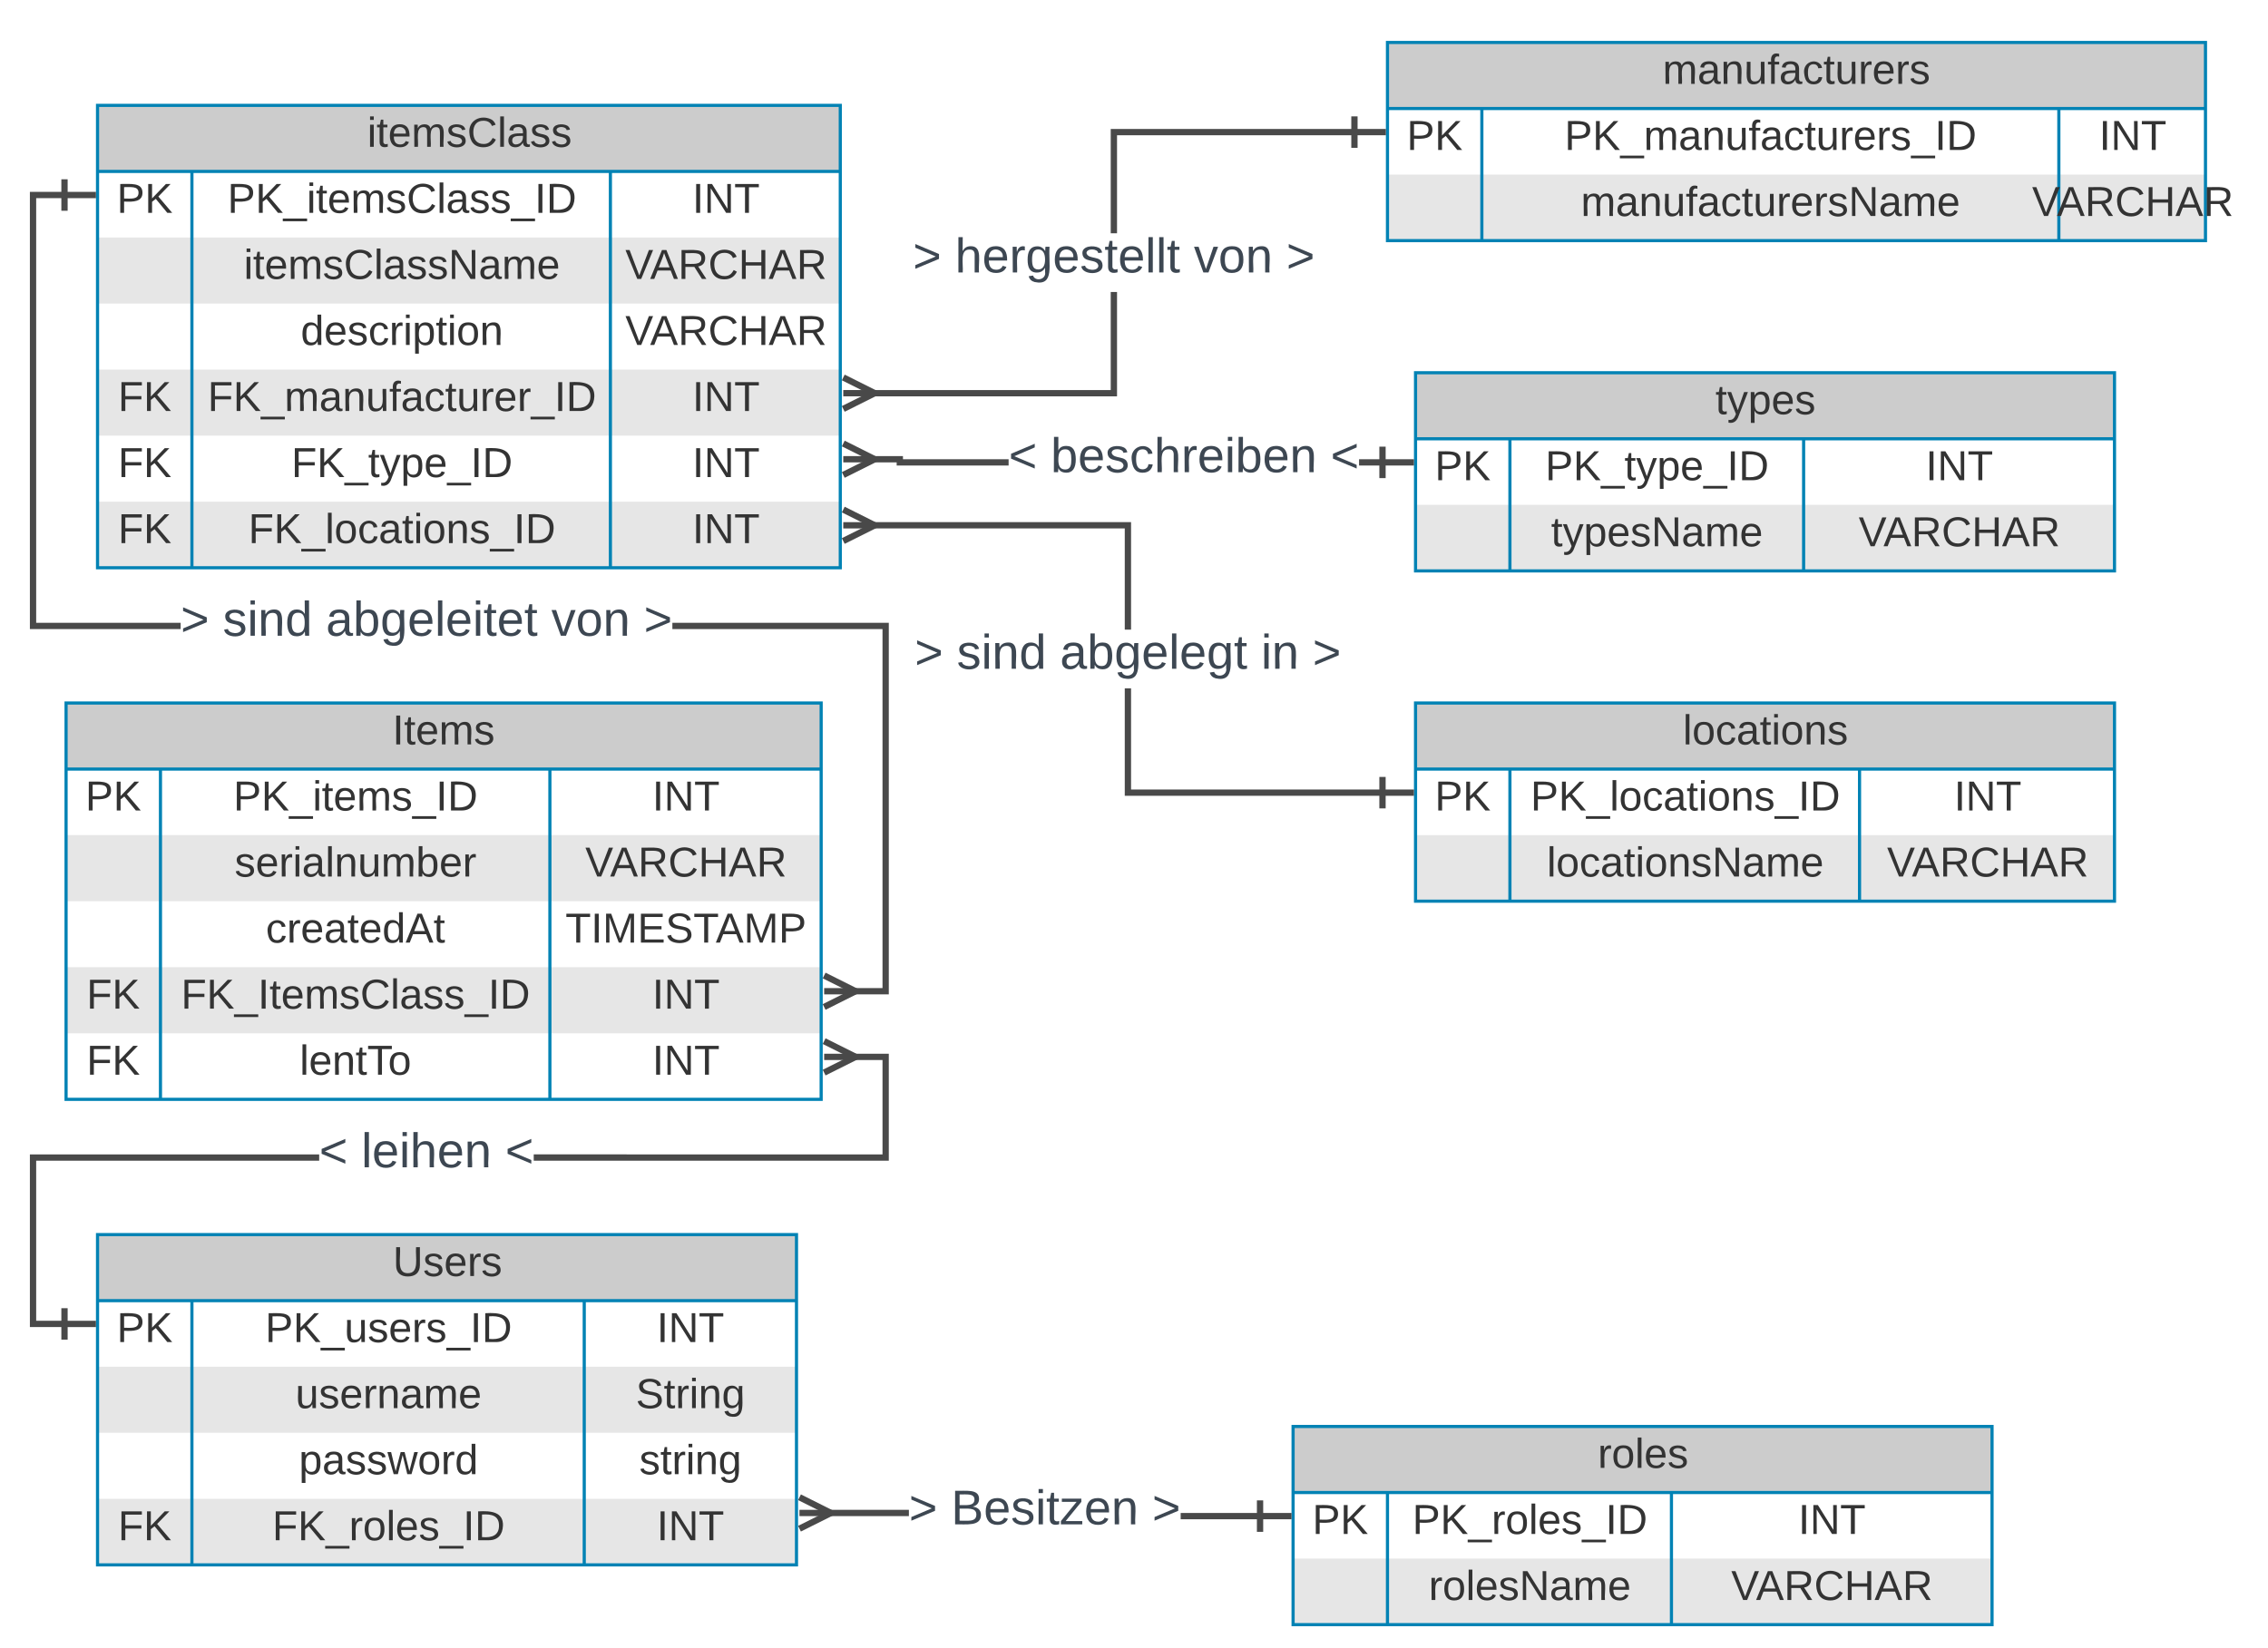 <svg xmlns="http://www.w3.org/2000/svg" xmlns:xlink="http://www.w3.org/1999/xlink" xmlns:lucid="lucid" width="1441.74" height="1048"><g transform="translate(-558 1361)" lucid:page-tab-id="LemzNbNas8Ty"><path d="M0-1696h2656V64H0z" fill="#fff"/><g filter="url(#a)"><path d="M600-920h480v252H600z" fill="#fff"/><path d="M600-836h480v42H600zM600-752h480v42H600z" fill="#e6e6e6"/><path d="M600-920h480v42H600z" fill="#ccc"/><path d="M600-920h480v252H600zM600-878h480M660-878v210M907.56-878v210" stroke="#0082b4" stroke-width="2" fill="none"/><use xlink:href="#b" transform="matrix(1,0,0,1,610,-920) translate(197.444 26.333)"/><use xlink:href="#c" transform="matrix(1,0,0,1,605,-875.5) translate(7.222 23.833)"/><use xlink:href="#d" transform="matrix(1,0,0,1,665,-875.5) translate(41.333 23.833)"/><use xlink:href="#e" transform="matrix(1,0,0,1,912.562,-875.5) translate(60.093 23.833)"/><use xlink:href="#f" transform="matrix(1,0,0,1,665,-833.5) translate(42.148 23.833)"/><use xlink:href="#g" transform="matrix(1,0,0,1,912.562,-833.5) translate(17.463 23.833)"/><use xlink:href="#h" transform="matrix(1,0,0,1,665,-791.5) translate(62 23.833)"/><use xlink:href="#i" transform="matrix(1,0,0,1,912.562,-791.5) translate(4.87 23.833)"/><use xlink:href="#j" transform="matrix(1,0,0,1,605,-749.5) translate(8 23.833)"/><use xlink:href="#k" transform="matrix(1,0,0,1,665,-749.5) translate(8.074 23.833)"/><use xlink:href="#e" transform="matrix(1,0,0,1,912.562,-749.5) translate(60.093 23.833)"/><use xlink:href="#j" transform="matrix(1,0,0,1,605,-707.5) translate(8 23.833)"/><use xlink:href="#l" transform="matrix(1,0,0,1,665,-707.5) translate(83.519 23.833)"/><use xlink:href="#e" transform="matrix(1,0,0,1,912.562,-707.5) translate(60.093 23.833)"/></g><g filter="url(#m)"><path d="M620-582h444.32v210H620z" fill="#fff"/><path d="M620-498h444.32v42H620zM620-414h444.32v42H620z" fill="#e6e6e6"/><path d="M620-582h444.32v42H620z" fill="#ccc"/><path d="M620-582h444.32v210H620zM620-540h444.32M680-540v168M929.4-540v168" stroke="#0082b4" stroke-width="2" fill="none"/><use xlink:href="#n" transform="matrix(1,0,0,1,630,-582) translate(177.759 26.333)"/><use xlink:href="#c" transform="matrix(1,0,0,1,625,-537.5) translate(7.222 23.833)"/><use xlink:href="#o" transform="matrix(1,0,0,1,685,-537.5) translate(41.556 23.833)"/><use xlink:href="#p" transform="matrix(1,0,0,1,934.405,-537.5) translate(41.093 23.833)"/><use xlink:href="#q" transform="matrix(1,0,0,1,685,-495.5) translate(60.815 23.833)"/><use xlink:href="#r" transform="matrix(1,0,0,1,934.405,-495.5) translate(27.759 23.833)"/><use xlink:href="#s" transform="matrix(1,0,0,1,685,-453.5) translate(63.037 23.833)"/><use xlink:href="#t" transform="matrix(1,0,0,1,934.405,-453.5) translate(29.981 23.833)"/><use xlink:href="#j" transform="matrix(1,0,0,1,625,-411.5) translate(8 23.833)"/><use xlink:href="#u" transform="matrix(1,0,0,1,685,-411.5) translate(46.074 23.833)"/><use xlink:href="#e" transform="matrix(1,0,0,1,934.405,-411.5) translate(41.093 23.833)"/></g><g filter="url(#v)"><path d="M620-1300h472.16v294H620z" fill="#fff"/><path d="M620-1216h472.16v42H620zM620-1132h472.16v42H620zM620-1048h472.16v42H620z" fill="#e6e6e6"/><path d="M620-1300h472.16v42H620z" fill="#ccc"/><path d="M620-1300h472.16v294H620zM620-1258h472.16M680-1258v252M946.02-1258v252" stroke="#0082b4" stroke-width="2" fill="none"/><use xlink:href="#w" transform="matrix(1,0,0,1,630,-1300) translate(161.463 26.333)"/><use xlink:href="#c" transform="matrix(1,0,0,1,625,-1255.5) translate(7.222 23.833)"/><use xlink:href="#x" transform="matrix(1,0,0,1,685,-1255.5) translate(17.574 23.833)"/><use xlink:href="#p" transform="matrix(1,0,0,1,951.016,-1255.5) translate(47.093 23.833)"/><use xlink:href="#y" transform="matrix(1,0,0,1,685,-1213.5) translate(27.981 23.833)"/><use xlink:href="#g" transform="matrix(1,0,0,1,951.016,-1213.5) translate(4.463 23.833)"/><use xlink:href="#z" transform="matrix(1,0,0,1,685,-1171.5) translate(64.167 23.833)"/><use xlink:href="#g" transform="matrix(1,0,0,1,951.016,-1171.5) translate(4.463 23.833)"/><use xlink:href="#A" transform="matrix(1,0,0,1,625,-1129.5) translate(8 23.833)"/><use xlink:href="#B" transform="matrix(1,0,0,1,685,-1129.5) translate(4.981 23.833)"/><use xlink:href="#p" transform="matrix(1,0,0,1,951.016,-1129.5) translate(47.093 23.833)"/><use xlink:href="#A" transform="matrix(1,0,0,1,625,-1087.5) translate(8 23.833)"/><use xlink:href="#C" transform="matrix(1,0,0,1,685,-1087.5) translate(58.204 23.833)"/><use xlink:href="#p" transform="matrix(1,0,0,1,951.016,-1087.5) translate(47.093 23.833)"/><use xlink:href="#A" transform="matrix(1,0,0,1,625,-1045.5) translate(8 23.833)"/><use xlink:href="#D" transform="matrix(1,0,0,1,685,-1045.5) translate(30.87 23.833)"/><use xlink:href="#p" transform="matrix(1,0,0,1,951.016,-1045.5) translate(47.093 23.833)"/></g><path d="M1123-965v236.26h-24.35v-4H1119V-961H985.42v-4zm-542-270v270h91.84v4H577v-278h22v4z" fill="#494949"/><path fill="#fff"/><path d="M601-1227h-4v-20h4z" fill="#494949"/><path fill="#fff"/><path d="M619-1235h-20v-4h20z" fill="#494949"/><path d="M1081.9-740.74l20 10-20 10z" fill="#fff"/><path d="M1106.37-730.74l-23.58 11.8-1.8-3.6 16.42-8.2-16.42-8.2 1.8-3.6z" fill="#494949"/><path fill="#fff"/><path d="M1101.9-728.74h-20v-4h20z" fill="#494949"/><use xlink:href="#E" transform="matrix(1,0,0,1,672.841,-981.667) translate(0.005 24.889)"/><use xlink:href="#F" transform="matrix(1,0,0,1,672.841,-981.667) translate(26.795 24.889)"/><use xlink:href="#G" transform="matrix(1,0,0,1,672.841,-981.667) translate(92.388 24.889)"/><use xlink:href="#H" transform="matrix(1,0,0,1,672.841,-981.667) translate(235.672 24.889)"/><use xlink:href="#I" transform="matrix(1,0,0,1,672.841,-981.667) translate(294.437 24.889)"/><g filter="url(#J)"><path d="M1440-1340h520v126h-520z" fill="#fff"/><path d="M1440-1256h520v42h-520z" fill="#e6e6e6"/><path d="M1440-1340h520v42h-520z" fill="#ccc"/><path d="M1440-1340h520v126h-520zM1440-1298h520M1500-1298v84M1866.78-1298v84" stroke="#0082b4" stroke-width="2" fill="none"/><use xlink:href="#K" transform="matrix(1,0,0,1,1450,-1340) translate(164.926 26.333)"/><use xlink:href="#c" transform="matrix(1,0,0,1,1445,-1295.5) translate(7.222 23.833)"/><use xlink:href="#L" transform="matrix(1,0,0,1,1505,-1295.5) translate(47.537 23.833)"/><use xlink:href="#p" transform="matrix(1,0,0,1,1871.775,-1295.5) translate(20.593 23.833)"/><use xlink:href="#M" transform="matrix(1,0,0,1,1505,-1253.5) translate(57.944 23.833)"/><use xlink:href="#g" transform="matrix(1,0,0,1,1871.775,-1253.5) translate(-22.037 23.833)"/></g><g filter="url(#N)"><path d="M1457.84-1130h444.32v126h-444.32z" fill="#fff"/><path d="M1457.84-1046h444.32v42h-444.32z" fill="#e6e6e6"/><path d="M1457.84-1130h444.32v42h-444.32z" fill="#ccc"/><path d="M1457.84-1130h444.32v126h-444.32zM1457.84-1088h444.32M1517.84-1088v84M1704.54-1088v84" stroke="#0082b4" stroke-width="2" fill="none"/><use xlink:href="#O" transform="matrix(1,0,0,1,1467.841,-1130) translate(180.648 26.333)"/><use xlink:href="#c" transform="matrix(1,0,0,1,1462.841,-1085.5) translate(7.222 23.833)"/><use xlink:href="#P" transform="matrix(1,0,0,1,1522.841,-1085.5) translate(17.426 23.833)"/><use xlink:href="#p" transform="matrix(1,0,0,1,1709.54,-1085.5) translate(72.593 23.833)"/><use xlink:href="#Q" transform="matrix(1,0,0,1,1522.841,-1043.5) translate(21.167 23.833)"/><use xlink:href="#g" transform="matrix(1,0,0,1,1709.54,-1043.5) translate(29.963 23.833)"/></g><g filter="url(#N)"><path d="M1380-460h444.32v126H1380z" fill="#fff"/><path d="M1380-376h444.32v42H1380z" fill="#e6e6e6"/><path d="M1380-460h444.32v42H1380z" fill="#ccc"/><path d="M1380-460h444.32v126H1380zM1380-418h444.32M1440-418v84M1620.52-418v84" stroke="#0082b4" stroke-width="2" fill="none"/><use xlink:href="#R" transform="matrix(1,0,0,1,1390,-460) translate(183.685 26.333)"/><use xlink:href="#c" transform="matrix(1,0,0,1,1385,-415.5) translate(7.222 23.833)"/><use xlink:href="#S" transform="matrix(1,0,0,1,1445,-415.5) translate(10.796 23.833)"/><use xlink:href="#p" transform="matrix(1,0,0,1,1625.521,-415.5) translate(75.593 23.833)"/><use xlink:href="#T" transform="matrix(1,0,0,1,1445,-373.5) translate(21.204 23.833)"/><use xlink:href="#g" transform="matrix(1,0,0,1,1625.521,-373.5) translate(32.963 23.833)"/></g><path d="M1359-399v4h-50.46v-4zm-276.03 2v-4h52.8v4z" fill="#494949"/><path fill="#fff"/><path d="M1361-387h-4v-20h4z" fill="#494949"/><path fill="#fff"/><path d="M1379-395h-20v-4h20z" fill="#494949"/><path d="M1066.2-409l20 10-20 10z" fill="#fff"/><path d="M1090.68-399l-23.57 11.8-1.78-3.6 16.42-8.2-16.42-8.2 1.8-3.6z" fill="#494949"/><path fill="#fff"/><path d="M1086.2-397h-20v-4h20z" fill="#494949"/><use xlink:href="#E" transform="matrix(1,0,0,1,1135.783,-416.667) translate(0.005 24.889)"/><use xlink:href="#U" transform="matrix(1,0,0,1,1135.783,-416.667) translate(26.795 24.889)"/><use xlink:href="#I" transform="matrix(1,0,0,1,1135.783,-416.667) translate(154.61 24.889)"/><path d="M1132-1069h67.16v4H1128v-2h-17.2v-4h21.2zm304.84 0v4h-14.9v-4z" fill="#494949"/><path fill="#fff"/><path d="M1438.84-1057h-4v-20h4z" fill="#494949"/><path fill="#fff"/><path d="M1456.84-1065h-20v-4h20z" fill="#494949"/><path d="M1094.05-1079l20 10-20 10z" fill="#fff"/><path d="M1118.53-1069l-23.58 11.8-1.8-3.6 16.43-8.2-16.42-8.2 1.8-3.6z" fill="#494949"/><path fill="#fff"/><path d="M1114.05-1067h-20v-4h20z" fill="#494949"/><use xlink:href="#V" transform="matrix(1,0,0,1,1199.163,-1085.667) translate(0.005 24.889)"/><use xlink:href="#W" transform="matrix(1,0,0,1,1199.163,-1085.667) translate(26.795 24.889)"/><use xlink:href="#X" transform="matrix(1,0,0,1,1199.163,-1085.667) translate(204.647 24.889)"/><path d="M1268.08-1109H1110.8v-4h153.28v-62.33h4zM1419-1275h-150.92v62.33h-4V-1279H1419z" fill="#494949"/><path fill="#fff"/><path d="M1421-1267h-4v-20h4z" fill="#494949"/><path fill="#fff"/><path d="M1439-1275h-20v-4h20z" fill="#494949"/><path d="M1094.05-1121l20 10-20 10z" fill="#fff"/><path d="M1118.53-1111l-23.58 11.8-1.8-3.6 16.43-8.2-16.42-8.2 1.8-3.6z" fill="#494949"/><path fill="#fff"/><path d="M1114.05-1109h-20v-4h20z" fill="#494949"/><use xlink:href="#E" transform="matrix(1,0,0,1,1138.308,-1212.667) translate(0.005 24.889)"/><use xlink:href="#Y" transform="matrix(1,0,0,1,1138.308,-1212.667) translate(26.795 24.889)"/><use xlink:href="#H" transform="matrix(1,0,0,1,1138.308,-1212.667) translate(178.635 24.889)"/><use xlink:href="#I" transform="matrix(1,0,0,1,1138.308,-1212.667) translate(237.4 24.889)"/><path d="M760.9-623H581v101.8h18v4h-22V-627h183.9zm362.1 0H897.28v-4H1119v-60h-20.35v-4H1123z" fill="#494949"/><path fill="#fff"/><path d="M601-509.2h-4v-20h4z" fill="#494949"/><path fill="#fff"/><path d="M619-517.2h-20v-4h20z" fill="#494949"/><path d="M1081.9-699l20 10-20 10z" fill="#fff"/><path d="M1106.37-689l-23.58 11.8-1.8-3.6 16.42-8.2-16.42-8.2 1.8-3.6z" fill="#494949"/><path fill="#fff"/><path d="M1101.9-687h-20v-4h20z" fill="#494949"/><use xlink:href="#V" transform="matrix(1,0,0,1,760.909,-643.667) translate(0.005 24.889)"/><use xlink:href="#Z" transform="matrix(1,0,0,1,760.909,-643.667) translate(26.795 24.889)"/><use xlink:href="#X" transform="matrix(1,0,0,1,760.909,-643.667) translate(118.227 24.889)"/><g filter="url(#N)"><path d="M1457.84-920h444.32v126h-444.32z" fill="#fff"/><path d="M1457.84-836h444.32v42h-444.32z" fill="#e6e6e6"/><path d="M1457.84-920h444.32v42h-444.32z" fill="#ccc"/><path d="M1457.84-920h444.32v126h-444.32zM1457.84-878h444.32M1517.84-878v84M1740.08-878v84" stroke="#0082b4" stroke-width="2" fill="none"/><use xlink:href="#aa" transform="matrix(1,0,0,1,1467.841,-920) translate(159.981 26.333)"/><use xlink:href="#c" transform="matrix(1,0,0,1,1462.841,-875.5) translate(7.222 23.833)"/><use xlink:href="#ab" transform="matrix(1,0,0,1,1522.841,-875.5) translate(8.093 23.833)"/><use xlink:href="#p" transform="matrix(1,0,0,1,1745.081,-875.5) translate(55.093 23.833)"/><use xlink:href="#ac" transform="matrix(1,0,0,1,1522.841,-833.5) translate(18.5 23.833)"/><use xlink:href="#g" transform="matrix(1,0,0,1,1745.081,-833.5) translate(12.463 23.833)"/></g><path d="M1277-859h159.84v4H1273v-68.33h4zm0-101.67h-4V-1025h-162.2v-4H1277z" fill="#494949"/><path fill="#fff"/><path d="M1438.84-847h-4v-20h4z" fill="#494949"/><path fill="#fff"/><path d="M1456.84-855h-20v-4h20z" fill="#494949"/><path d="M1094.05-1037l20 10-20 10z" fill="#fff"/><path d="M1118.53-1027l-23.58 11.8-1.8-3.6 16.43-8.2-16.42-8.2 1.8-3.6z" fill="#494949"/><path fill="#fff"/><path d="M1114.05-1025h-20v-4h20z" fill="#494949"/><g><use xlink:href="#E" transform="matrix(1,0,0,1,1139.451,-960.667) translate(0.005 24.889)"/><use xlink:href="#F" transform="matrix(1,0,0,1,1139.451,-960.667) translate(26.795 24.889)"/><use xlink:href="#ad" transform="matrix(1,0,0,1,1139.451,-960.667) translate(92.388 24.889)"/><use xlink:href="#ae" transform="matrix(1,0,0,1,1139.451,-960.667) translate(220.203 24.889)"/><use xlink:href="#I" transform="matrix(1,0,0,1,1139.451,-960.667) translate(252.956 24.889)"/></g><defs><path fill="#333" d="M33 0v-248h34V0H33" id="af"/><path fill="#333" d="M59-47c-2 24 18 29 38 22v24C64 9 27 4 27-40v-127H5v-23h24l9-43h21v43h35v23H59v120" id="ag"/><path fill="#333" d="M100-194c63 0 86 42 84 106H49c0 40 14 67 53 68 26 1 43-12 49-29l28 8c-11 28-37 45-77 45C44 4 14-33 15-96c1-61 26-98 85-98zm52 81c6-60-76-77-97-28-3 7-6 17-6 28h103" id="ah"/><path fill="#333" d="M210-169c-67 3-38 105-44 169h-31v-121c0-29-5-50-35-48C34-165 62-65 56 0H25l-1-190h30c1 10-1 24 2 32 10-44 99-50 107 0 11-21 27-35 58-36 85-2 47 119 55 194h-31v-121c0-29-5-49-35-48" id="ai"/><path fill="#333" d="M135-143c-3-34-86-38-87 0 15 53 115 12 119 90S17 21 10-45l28-5c4 36 97 45 98 0-10-56-113-15-118-90-4-57 82-63 122-42 12 7 21 19 24 35" id="aj"/><g id="b"><use transform="matrix(0.074,0,0,0.074,0,0)" xlink:href="#af"/><use transform="matrix(0.074,0,0,0.074,7.407,0)" xlink:href="#ag"/><use transform="matrix(0.074,0,0,0.074,14.815,0)" xlink:href="#ah"/><use transform="matrix(0.074,0,0,0.074,29.63,0)" xlink:href="#ai"/><use transform="matrix(0.074,0,0,0.074,51.778,0)" xlink:href="#aj"/></g><path fill="#333" d="M30-248c87 1 191-15 191 75 0 78-77 80-158 76V0H30v-248zm33 125c57 0 124 11 124-50 0-59-68-47-124-48v98" id="ak"/><path fill="#333" d="M194 0L95-120 63-95V0H30v-248h33v124l119-124h40L117-140 236 0h-42" id="al"/><g id="c"><use transform="matrix(0.074,0,0,0.074,0,0)" xlink:href="#ak"/><use transform="matrix(0.074,0,0,0.074,17.778,0)" xlink:href="#al"/></g><path fill="#333" d="M-5 72V49h209v23H-5" id="am"/><path fill="#333" d="M24-231v-30h32v30H24zM24 0v-190h32V0H24" id="an"/><path fill="#333" d="M30-248c118-7 216 8 213 122C240-48 200 0 122 0H30v-248zM63-27c89 8 146-16 146-99s-60-101-146-95v194" id="ao"/><g id="d"><use transform="matrix(0.074,0,0,0.074,0,0)" xlink:href="#ak"/><use transform="matrix(0.074,0,0,0.074,17.778,0)" xlink:href="#al"/><use transform="matrix(0.074,0,0,0.074,35.556,0)" xlink:href="#am"/><use transform="matrix(0.074,0,0,0.074,50.37,0)" xlink:href="#an"/><use transform="matrix(0.074,0,0,0.074,56.222,0)" xlink:href="#ag"/><use transform="matrix(0.074,0,0,0.074,63.63,0)" xlink:href="#ah"/><use transform="matrix(0.074,0,0,0.074,78.444,0)" xlink:href="#ai"/><use transform="matrix(0.074,0,0,0.074,100.593,0)" xlink:href="#aj"/><use transform="matrix(0.074,0,0,0.074,113.926,0)" xlink:href="#am"/><use transform="matrix(0.074,0,0,0.074,128.741,0)" xlink:href="#af"/><use transform="matrix(0.074,0,0,0.074,136.148,0)" xlink:href="#ao"/></g><path fill="#333" d="M190 0L58-211 59 0H30v-248h39L202-35l-2-213h31V0h-41" id="ap"/><path fill="#333" d="M127-220V0H93v-220H8v-28h204v28h-85" id="aq"/><g id="e"><use transform="matrix(0.074,0,0,0.074,0,0)" xlink:href="#af"/><use transform="matrix(0.074,0,0,0.074,7.407,0)" xlink:href="#ap"/><use transform="matrix(0.074,0,0,0.074,26.593,0)" xlink:href="#aq"/></g><path fill="#333" d="M114-163C36-179 61-72 57 0H25l-1-190h30c1 12-1 29 2 39 6-27 23-49 58-41v29" id="ar"/><path fill="#333" d="M141-36C126-15 110 5 73 4 37 3 15-17 15-53c-1-64 63-63 125-63 3-35-9-54-41-54-24 1-41 7-42 31l-33-3c5-37 33-52 76-52 45 0 72 20 72 64v82c-1 20 7 32 28 27v20c-31 9-61-2-59-35zM48-53c0 20 12 33 32 33 41-3 63-29 60-74-43 2-92-5-92 41" id="as"/><path fill="#333" d="M24 0v-261h32V0H24" id="at"/><path fill="#333" d="M117-194c89-4 53 116 60 194h-32v-121c0-31-8-49-39-48C34-167 62-67 57 0H25l-1-190h30c1 10-1 24 2 32 11-22 29-35 61-36" id="au"/><path fill="#333" d="M84 4C-5 8 30-112 23-190h32v120c0 31 7 50 39 49 72-2 45-101 50-169h31l1 190h-30c-1-10 1-25-2-33-11 22-28 36-60 37" id="av"/><path fill="#333" d="M115-194c53 0 69 39 70 98 0 66-23 100-70 100C84 3 66-7 56-30L54 0H23l1-261h32v101c10-23 28-34 59-34zm-8 174c40 0 45-34 45-75 0-40-5-75-45-74-42 0-51 32-51 76 0 43 10 73 51 73" id="aw"/><g id="f"><use transform="matrix(0.074,0,0,0.074,0,0)" xlink:href="#aj"/><use transform="matrix(0.074,0,0,0.074,13.333,0)" xlink:href="#ah"/><use transform="matrix(0.074,0,0,0.074,28.148,0)" xlink:href="#ar"/><use transform="matrix(0.074,0,0,0.074,36.963,0)" xlink:href="#an"/><use transform="matrix(0.074,0,0,0.074,42.815,0)" xlink:href="#as"/><use transform="matrix(0.074,0,0,0.074,57.63,0)" xlink:href="#at"/><use transform="matrix(0.074,0,0,0.074,63.481,0)" xlink:href="#au"/><use transform="matrix(0.074,0,0,0.074,78.296,0)" xlink:href="#av"/><use transform="matrix(0.074,0,0,0.074,93.111,0)" xlink:href="#ai"/><use transform="matrix(0.074,0,0,0.074,115.259,0)" xlink:href="#aw"/><use transform="matrix(0.074,0,0,0.074,130.074,0)" xlink:href="#ah"/><use transform="matrix(0.074,0,0,0.074,144.889,0)" xlink:href="#ar"/></g><path fill="#333" d="M137 0h-34L2-248h35l83 218 83-218h36" id="ax"/><path fill="#333" d="M205 0l-28-72H64L36 0H1l101-248h38L239 0h-34zm-38-99l-47-123c-12 45-31 82-46 123h93" id="ay"/><path fill="#333" d="M233-177c-1 41-23 64-60 70L243 0h-38l-65-103H63V0H30v-248c88 3 205-21 203 71zM63-129c60-2 137 13 137-47 0-61-80-42-137-45v92" id="az"/><path fill="#333" d="M212-179c-10-28-35-45-73-45-59 0-87 40-87 99 0 60 29 101 89 101 43 0 62-24 78-52l27 14C228-24 195 4 139 4 59 4 22-46 18-125c-6-104 99-153 187-111 19 9 31 26 39 46" id="aA"/><path fill="#333" d="M197 0v-115H63V0H30v-248h33v105h134v-105h34V0h-34" id="aB"/><g id="g"><use transform="matrix(0.074,0,0,0.074,0,0)" xlink:href="#ax"/><use transform="matrix(0.074,0,0,0.074,15.778,0)" xlink:href="#ay"/><use transform="matrix(0.074,0,0,0.074,33.556,0)" xlink:href="#az"/><use transform="matrix(0.074,0,0,0.074,52.741,0)" xlink:href="#aA"/><use transform="matrix(0.074,0,0,0.074,71.926,0)" xlink:href="#aB"/><use transform="matrix(0.074,0,0,0.074,91.111,0)" xlink:href="#ay"/><use transform="matrix(0.074,0,0,0.074,108.889,0)" xlink:href="#az"/></g><path fill="#333" d="M96-169c-40 0-48 33-48 73s9 75 48 75c24 0 41-14 43-38l32 2c-6 37-31 61-74 61-59 0-76-41-82-99-10-93 101-131 147-64 4 7 5 14 7 22l-32 3c-4-21-16-35-41-35" id="aC"/><path fill="#333" d="M85-194c31 0 48 13 60 33l-1-100h32l1 261h-30c-2-10 0-23-3-31C134-8 116 4 85 4 32 4 16-35 15-94c0-66 23-100 70-100zm9 24c-40 0-46 34-46 75 0 40 6 74 45 74 42 0 51-32 51-76 0-42-9-74-50-73" id="aD"/><g id="h"><use transform="matrix(0.074,0,0,0.074,0,0)" xlink:href="#aC"/><use transform="matrix(0.074,0,0,0.074,13.333,0)" xlink:href="#ar"/><use transform="matrix(0.074,0,0,0.074,22.148,0)" xlink:href="#ah"/><use transform="matrix(0.074,0,0,0.074,36.963,0)" xlink:href="#as"/><use transform="matrix(0.074,0,0,0.074,51.778,0)" xlink:href="#ag"/><use transform="matrix(0.074,0,0,0.074,59.185,0)" xlink:href="#ah"/><use transform="matrix(0.074,0,0,0.074,74,0)" xlink:href="#aD"/><use transform="matrix(0.074,0,0,0.074,88.815,0)" xlink:href="#ay"/><use transform="matrix(0.074,0,0,0.074,106.593,0)" xlink:href="#ag"/></g><path fill="#333" d="M240 0l2-218c-23 76-54 145-80 218h-23L58-218 59 0H30v-248h44l77 211c21-75 51-140 76-211h43V0h-30" id="aE"/><path fill="#333" d="M30 0v-248h187v28H63v79h144v27H63v87h162V0H30" id="aF"/><path fill="#333" d="M185-189c-5-48-123-54-124 2 14 75 158 14 163 119 3 78-121 87-175 55-17-10-28-26-33-46l33-7c5 56 141 63 141-1 0-78-155-14-162-118-5-82 145-84 179-34 5 7 8 16 11 25" id="aG"/><g id="i"><use transform="matrix(0.074,0,0,0.074,0,0)" xlink:href="#aq"/><use transform="matrix(0.074,0,0,0.074,16.222,0)" xlink:href="#af"/><use transform="matrix(0.074,0,0,0.074,23.63,0)" xlink:href="#aE"/><use transform="matrix(0.074,0,0,0.074,45.778,0)" xlink:href="#aF"/><use transform="matrix(0.074,0,0,0.074,63.556,0)" xlink:href="#aG"/><use transform="matrix(0.074,0,0,0.074,81.333,0)" xlink:href="#aq"/><use transform="matrix(0.074,0,0,0.074,95.556,0)" xlink:href="#ay"/><use transform="matrix(0.074,0,0,0.074,113.333,0)" xlink:href="#aE"/><use transform="matrix(0.074,0,0,0.074,135.481,0)" xlink:href="#ak"/></g><path fill="#333" d="M63-220v92h138v28H63V0H30v-248h175v28H63" id="aH"/><g id="j"><use transform="matrix(0.074,0,0,0.074,0,0)" xlink:href="#aH"/><use transform="matrix(0.074,0,0,0.074,16.222,0)" xlink:href="#al"/></g><g id="k"><use transform="matrix(0.074,0,0,0.074,0,0)" xlink:href="#aH"/><use transform="matrix(0.074,0,0,0.074,16.222,0)" xlink:href="#al"/><use transform="matrix(0.074,0,0,0.074,34,0)" xlink:href="#am"/><use transform="matrix(0.074,0,0,0.074,48.815,0)" xlink:href="#af"/><use transform="matrix(0.074,0,0,0.074,56.222,0)" xlink:href="#ag"/><use transform="matrix(0.074,0,0,0.074,63.63,0)" xlink:href="#ah"/><use transform="matrix(0.074,0,0,0.074,78.444,0)" xlink:href="#ai"/><use transform="matrix(0.074,0,0,0.074,100.593,0)" xlink:href="#aj"/><use transform="matrix(0.074,0,0,0.074,113.926,0)" xlink:href="#aA"/><use transform="matrix(0.074,0,0,0.074,133.111,0)" xlink:href="#at"/><use transform="matrix(0.074,0,0,0.074,138.963,0)" xlink:href="#as"/><use transform="matrix(0.074,0,0,0.074,153.778,0)" xlink:href="#aj"/><use transform="matrix(0.074,0,0,0.074,167.111,0)" xlink:href="#aj"/><use transform="matrix(0.074,0,0,0.074,180.444,0)" xlink:href="#am"/><use transform="matrix(0.074,0,0,0.074,195.259,0)" xlink:href="#af"/><use transform="matrix(0.074,0,0,0.074,202.667,0)" xlink:href="#ao"/></g><path fill="#333" d="M100-194c62-1 85 37 85 99 1 63-27 99-86 99S16-35 15-95c0-66 28-99 85-99zM99-20c44 1 53-31 53-75 0-43-8-75-51-75s-53 32-53 75 10 74 51 75" id="aI"/><g id="l"><use transform="matrix(0.074,0,0,0.074,0,0)" xlink:href="#at"/><use transform="matrix(0.074,0,0,0.074,5.852,0)" xlink:href="#ah"/><use transform="matrix(0.074,0,0,0.074,20.667,0)" xlink:href="#au"/><use transform="matrix(0.074,0,0,0.074,35.481,0)" xlink:href="#ag"/><use transform="matrix(0.074,0,0,0.074,42.889,0)" xlink:href="#aq"/><use transform="matrix(0.074,0,0,0.074,56.148,0)" xlink:href="#aI"/></g><filter id="a" filterUnits="objectBoundingBox" x="-.02" y="-.02" width="1.04" height="1.08"><feOffset result="offOut" in="SourceAlpha" dy="6"/><feGaussianBlur result="blurOut" in="offOut" stdDeviation="5"/><feColorMatrix result="colorOut" in="blurOut" values="0 0 0 0 0 0 0 0 0 0 0 0 0 0 0 0 0 0 0.169 0"/><feBlend in="SourceGraphic" in2="colorOut"/></filter><path fill="#333" d="M232-93c-1 65-40 97-104 97C67 4 28-28 28-90v-158h33c8 89-33 224 67 224 102 0 64-133 71-224h33v155" id="aJ"/><g id="n"><use transform="matrix(0.074,0,0,0.074,0,0)" xlink:href="#aJ"/><use transform="matrix(0.074,0,0,0.074,19.185,0)" xlink:href="#aj"/><use transform="matrix(0.074,0,0,0.074,32.519,0)" xlink:href="#ah"/><use transform="matrix(0.074,0,0,0.074,47.333,0)" xlink:href="#ar"/><use transform="matrix(0.074,0,0,0.074,56.148,0)" xlink:href="#aj"/></g><g id="o"><use transform="matrix(0.074,0,0,0.074,0,0)" xlink:href="#ak"/><use transform="matrix(0.074,0,0,0.074,17.778,0)" xlink:href="#al"/><use transform="matrix(0.074,0,0,0.074,35.556,0)" xlink:href="#am"/><use transform="matrix(0.074,0,0,0.074,50.37,0)" xlink:href="#av"/><use transform="matrix(0.074,0,0,0.074,65.185,0)" xlink:href="#aj"/><use transform="matrix(0.074,0,0,0.074,78.519,0)" xlink:href="#ah"/><use transform="matrix(0.074,0,0,0.074,93.333,0)" xlink:href="#ar"/><use transform="matrix(0.074,0,0,0.074,102.148,0)" xlink:href="#aj"/><use transform="matrix(0.074,0,0,0.074,115.481,0)" xlink:href="#am"/><use transform="matrix(0.074,0,0,0.074,130.296,0)" xlink:href="#af"/><use transform="matrix(0.074,0,0,0.074,137.704,0)" xlink:href="#ao"/></g><g id="p"><use transform="matrix(0.074,0,0,0.074,0,0)" xlink:href="#af"/><use transform="matrix(0.074,0,0,0.074,7.407,0)" xlink:href="#ap"/><use transform="matrix(0.074,0,0,0.074,26.593,0)" xlink:href="#aq"/></g><g id="q"><use transform="matrix(0.074,0,0,0.074,0,0)" xlink:href="#av"/><use transform="matrix(0.074,0,0,0.074,14.815,0)" xlink:href="#aj"/><use transform="matrix(0.074,0,0,0.074,28.148,0)" xlink:href="#ah"/><use transform="matrix(0.074,0,0,0.074,42.963,0)" xlink:href="#ar"/><use transform="matrix(0.074,0,0,0.074,51.778,0)" xlink:href="#au"/><use transform="matrix(0.074,0,0,0.074,66.593,0)" xlink:href="#as"/><use transform="matrix(0.074,0,0,0.074,81.407,0)" xlink:href="#ai"/><use transform="matrix(0.074,0,0,0.074,103.556,0)" xlink:href="#ah"/></g><path fill="#333" d="M177-190C167-65 218 103 67 71c-23-6-38-20-44-43l32-5c15 47 100 32 89-28v-30C133-14 115 1 83 1 29 1 15-40 15-95c0-56 16-97 71-98 29-1 48 16 59 35 1-10 0-23 2-32h30zM94-22c36 0 50-32 50-73 0-42-14-75-50-75-39 0-46 34-46 75s6 73 46 73" id="aK"/><g id="r"><use transform="matrix(0.074,0,0,0.074,0,0)" xlink:href="#aG"/><use transform="matrix(0.074,0,0,0.074,17.778,0)" xlink:href="#ag"/><use transform="matrix(0.074,0,0,0.074,25.185,0)" xlink:href="#ar"/><use transform="matrix(0.074,0,0,0.074,34,0)" xlink:href="#an"/><use transform="matrix(0.074,0,0,0.074,39.852,0)" xlink:href="#au"/><use transform="matrix(0.074,0,0,0.074,54.667,0)" xlink:href="#aK"/></g><path fill="#333" d="M115-194c55 1 70 41 70 98S169 2 115 4C84 4 66-9 55-30l1 105H24l-1-265h31l2 30c10-21 28-34 59-34zm-8 174c40 0 45-34 45-75s-6-73-45-74c-42 0-51 32-51 76 0 43 10 73 51 73" id="aL"/><path fill="#333" d="M206 0h-36l-40-164L89 0H53L-1-190h32L70-26l43-164h34l41 164 42-164h31" id="aM"/><g id="s"><use transform="matrix(0.074,0,0,0.074,0,0)" xlink:href="#aL"/><use transform="matrix(0.074,0,0,0.074,14.815,0)" xlink:href="#as"/><use transform="matrix(0.074,0,0,0.074,29.63,0)" xlink:href="#aj"/><use transform="matrix(0.074,0,0,0.074,42.963,0)" xlink:href="#aj"/><use transform="matrix(0.074,0,0,0.074,56.296,0)" xlink:href="#aM"/><use transform="matrix(0.074,0,0,0.074,75.481,0)" xlink:href="#aI"/><use transform="matrix(0.074,0,0,0.074,90.296,0)" xlink:href="#ar"/><use transform="matrix(0.074,0,0,0.074,99.111,0)" xlink:href="#aD"/></g><g id="t"><use transform="matrix(0.074,0,0,0.074,0,0)" xlink:href="#aj"/><use transform="matrix(0.074,0,0,0.074,13.333,0)" xlink:href="#ag"/><use transform="matrix(0.074,0,0,0.074,20.741,0)" xlink:href="#ar"/><use transform="matrix(0.074,0,0,0.074,29.556,0)" xlink:href="#an"/><use transform="matrix(0.074,0,0,0.074,35.407,0)" xlink:href="#au"/><use transform="matrix(0.074,0,0,0.074,50.222,0)" xlink:href="#aK"/></g><g id="u"><use transform="matrix(0.074,0,0,0.074,0,0)" xlink:href="#aH"/><use transform="matrix(0.074,0,0,0.074,16.222,0)" xlink:href="#al"/><use transform="matrix(0.074,0,0,0.074,34,0)" xlink:href="#am"/><use transform="matrix(0.074,0,0,0.074,48.815,0)" xlink:href="#ar"/><use transform="matrix(0.074,0,0,0.074,57.63,0)" xlink:href="#aI"/><use transform="matrix(0.074,0,0,0.074,72.444,0)" xlink:href="#at"/><use transform="matrix(0.074,0,0,0.074,78.296,0)" xlink:href="#ah"/><use transform="matrix(0.074,0,0,0.074,93.111,0)" xlink:href="#aj"/><use transform="matrix(0.074,0,0,0.074,106.444,0)" xlink:href="#am"/><use transform="matrix(0.074,0,0,0.074,121.259,0)" xlink:href="#af"/><use transform="matrix(0.074,0,0,0.074,128.667,0)" xlink:href="#ao"/></g><filter id="m" filterUnits="objectBoundingBox" x="-.02" y="-.02" width="1.05" height="1.1"><feOffset result="offOut" in="SourceAlpha" dy="6"/><feGaussianBlur result="blurOut" in="offOut" stdDeviation="5"/><feColorMatrix result="colorOut" in="blurOut" values="0 0 0 0 0 0 0 0 0 0 0 0 0 0 0 0 0 0 0.169 0"/><feBlend in="SourceGraphic" in2="colorOut"/></filter><g id="w"><use transform="matrix(0.074,0,0,0.074,0,0)" xlink:href="#an"/><use transform="matrix(0.074,0,0,0.074,5.852,0)" xlink:href="#ag"/><use transform="matrix(0.074,0,0,0.074,13.259,0)" xlink:href="#ah"/><use transform="matrix(0.074,0,0,0.074,28.074,0)" xlink:href="#ai"/><use transform="matrix(0.074,0,0,0.074,50.222,0)" xlink:href="#aj"/><use transform="matrix(0.074,0,0,0.074,63.556,0)" xlink:href="#aA"/><use transform="matrix(0.074,0,0,0.074,82.741,0)" xlink:href="#at"/><use transform="matrix(0.074,0,0,0.074,88.593,0)" xlink:href="#as"/><use transform="matrix(0.074,0,0,0.074,103.407,0)" xlink:href="#aj"/><use transform="matrix(0.074,0,0,0.074,116.741,0)" xlink:href="#aj"/></g><g id="x"><use transform="matrix(0.074,0,0,0.074,0,0)" xlink:href="#ak"/><use transform="matrix(0.074,0,0,0.074,17.778,0)" xlink:href="#al"/><use transform="matrix(0.074,0,0,0.074,35.556,0)" xlink:href="#am"/><use transform="matrix(0.074,0,0,0.074,50.37,0)" xlink:href="#an"/><use transform="matrix(0.074,0,0,0.074,56.222,0)" xlink:href="#ag"/><use transform="matrix(0.074,0,0,0.074,63.63,0)" xlink:href="#ah"/><use transform="matrix(0.074,0,0,0.074,78.444,0)" xlink:href="#ai"/><use transform="matrix(0.074,0,0,0.074,100.593,0)" xlink:href="#aj"/><use transform="matrix(0.074,0,0,0.074,113.926,0)" xlink:href="#aA"/><use transform="matrix(0.074,0,0,0.074,133.111,0)" xlink:href="#at"/><use transform="matrix(0.074,0,0,0.074,138.963,0)" xlink:href="#as"/><use transform="matrix(0.074,0,0,0.074,153.778,0)" xlink:href="#aj"/><use transform="matrix(0.074,0,0,0.074,167.111,0)" xlink:href="#aj"/><use transform="matrix(0.074,0,0,0.074,180.444,0)" xlink:href="#am"/><use transform="matrix(0.074,0,0,0.074,195.259,0)" xlink:href="#af"/><use transform="matrix(0.074,0,0,0.074,202.667,0)" xlink:href="#ao"/></g><g id="y"><use transform="matrix(0.074,0,0,0.074,0,0)" xlink:href="#an"/><use transform="matrix(0.074,0,0,0.074,5.852,0)" xlink:href="#ag"/><use transform="matrix(0.074,0,0,0.074,13.259,0)" xlink:href="#ah"/><use transform="matrix(0.074,0,0,0.074,28.074,0)" xlink:href="#ai"/><use transform="matrix(0.074,0,0,0.074,50.222,0)" xlink:href="#aj"/><use transform="matrix(0.074,0,0,0.074,63.556,0)" xlink:href="#aA"/><use transform="matrix(0.074,0,0,0.074,82.741,0)" xlink:href="#at"/><use transform="matrix(0.074,0,0,0.074,88.593,0)" xlink:href="#as"/><use transform="matrix(0.074,0,0,0.074,103.407,0)" xlink:href="#aj"/><use transform="matrix(0.074,0,0,0.074,116.741,0)" xlink:href="#aj"/><use transform="matrix(0.074,0,0,0.074,130.074,0)" xlink:href="#ap"/><use transform="matrix(0.074,0,0,0.074,149.259,0)" xlink:href="#as"/><use transform="matrix(0.074,0,0,0.074,164.074,0)" xlink:href="#ai"/><use transform="matrix(0.074,0,0,0.074,186.222,0)" xlink:href="#ah"/></g><g id="z"><use transform="matrix(0.074,0,0,0.074,0,0)" xlink:href="#aD"/><use transform="matrix(0.074,0,0,0.074,14.815,0)" xlink:href="#ah"/><use transform="matrix(0.074,0,0,0.074,29.63,0)" xlink:href="#aj"/><use transform="matrix(0.074,0,0,0.074,42.963,0)" xlink:href="#aC"/><use transform="matrix(0.074,0,0,0.074,56.296,0)" xlink:href="#ar"/><use transform="matrix(0.074,0,0,0.074,65.111,0)" xlink:href="#an"/><use transform="matrix(0.074,0,0,0.074,70.963,0)" xlink:href="#aL"/><use transform="matrix(0.074,0,0,0.074,85.778,0)" xlink:href="#ag"/><use transform="matrix(0.074,0,0,0.074,93.185,0)" xlink:href="#an"/><use transform="matrix(0.074,0,0,0.074,99.037,0)" xlink:href="#aI"/><use transform="matrix(0.074,0,0,0.074,113.852,0)" xlink:href="#au"/></g><g id="A"><use transform="matrix(0.074,0,0,0.074,0,0)" xlink:href="#aH"/><use transform="matrix(0.074,0,0,0.074,16.222,0)" xlink:href="#al"/></g><path fill="#333" d="M101-234c-31-9-42 10-38 44h38v23H63V0H32v-167H5v-23h27c-7-52 17-82 69-68v24" id="aN"/><g id="B"><use transform="matrix(0.074,0,0,0.074,0,0)" xlink:href="#aH"/><use transform="matrix(0.074,0,0,0.074,16.222,0)" xlink:href="#al"/><use transform="matrix(0.074,0,0,0.074,34,0)" xlink:href="#am"/><use transform="matrix(0.074,0,0,0.074,48.815,0)" xlink:href="#ai"/><use transform="matrix(0.074,0,0,0.074,70.963,0)" xlink:href="#as"/><use transform="matrix(0.074,0,0,0.074,85.778,0)" xlink:href="#au"/><use transform="matrix(0.074,0,0,0.074,100.593,0)" xlink:href="#av"/><use transform="matrix(0.074,0,0,0.074,115.407,0)" xlink:href="#aN"/><use transform="matrix(0.074,0,0,0.074,122.815,0)" xlink:href="#as"/><use transform="matrix(0.074,0,0,0.074,137.63,0)" xlink:href="#aC"/><use transform="matrix(0.074,0,0,0.074,150.963,0)" xlink:href="#ag"/><use transform="matrix(0.074,0,0,0.074,158.37,0)" xlink:href="#av"/><use transform="matrix(0.074,0,0,0.074,173.185,0)" xlink:href="#ar"/><use transform="matrix(0.074,0,0,0.074,182,0)" xlink:href="#ah"/><use transform="matrix(0.074,0,0,0.074,196.815,0)" xlink:href="#ar"/><use transform="matrix(0.074,0,0,0.074,205.63,0)" xlink:href="#am"/><use transform="matrix(0.074,0,0,0.074,220.444,0)" xlink:href="#af"/><use transform="matrix(0.074,0,0,0.074,227.852,0)" xlink:href="#ao"/></g><path fill="#333" d="M179-190L93 31C79 59 56 82 12 73V49c39 6 53-20 64-50L1-190h34L92-34l54-156h33" id="aO"/><g id="C"><use transform="matrix(0.074,0,0,0.074,0,0)" xlink:href="#aH"/><use transform="matrix(0.074,0,0,0.074,16.222,0)" xlink:href="#al"/><use transform="matrix(0.074,0,0,0.074,34,0)" xlink:href="#am"/><use transform="matrix(0.074,0,0,0.074,48.815,0)" xlink:href="#ag"/><use transform="matrix(0.074,0,0,0.074,56.222,0)" xlink:href="#aO"/><use transform="matrix(0.074,0,0,0.074,69.556,0)" xlink:href="#aL"/><use transform="matrix(0.074,0,0,0.074,84.37,0)" xlink:href="#ah"/><use transform="matrix(0.074,0,0,0.074,99.185,0)" xlink:href="#am"/><use transform="matrix(0.074,0,0,0.074,114,0)" xlink:href="#af"/><use transform="matrix(0.074,0,0,0.074,121.407,0)" xlink:href="#ao"/></g><g id="D"><use transform="matrix(0.074,0,0,0.074,0,0)" xlink:href="#aH"/><use transform="matrix(0.074,0,0,0.074,16.222,0)" xlink:href="#al"/><use transform="matrix(0.074,0,0,0.074,34,0)" xlink:href="#am"/><use transform="matrix(0.074,0,0,0.074,48.815,0)" xlink:href="#at"/><use transform="matrix(0.074,0,0,0.074,54.667,0)" xlink:href="#aI"/><use transform="matrix(0.074,0,0,0.074,69.481,0)" xlink:href="#aC"/><use transform="matrix(0.074,0,0,0.074,82.815,0)" xlink:href="#as"/><use transform="matrix(0.074,0,0,0.074,97.63,0)" xlink:href="#ag"/><use transform="matrix(0.074,0,0,0.074,105.037,0)" xlink:href="#an"/><use transform="matrix(0.074,0,0,0.074,110.889,0)" xlink:href="#aI"/><use transform="matrix(0.074,0,0,0.074,125.704,0)" xlink:href="#au"/><use transform="matrix(0.074,0,0,0.074,140.519,0)" xlink:href="#aj"/><use transform="matrix(0.074,0,0,0.074,153.852,0)" xlink:href="#am"/><use transform="matrix(0.074,0,0,0.074,168.667,0)" xlink:href="#af"/><use transform="matrix(0.074,0,0,0.074,176.074,0)" xlink:href="#ao"/></g><filter id="v" filterUnits="objectBoundingBox" x="-.02" y="-.01" width="1.04" height="1.07"><feOffset result="offOut" in="SourceAlpha" dy="6"/><feGaussianBlur result="blurOut" in="offOut" stdDeviation="5"/><feColorMatrix result="colorOut" in="blurOut" values="0 0 0 0 0 0 0 0 0 0 0 0 0 0 0 0 0 0 0.169 0"/><feBlend in="SourceGraphic" in2="colorOut"/></filter><path fill="#3d4752" d="M18-27v-27l151-64-151-65v-27l175 74v36" id="aP"/><use transform="matrix(0.086,0,0,0.086,0,0)" xlink:href="#aP" id="E"/><path fill="#3d4752" d="M135-143c-3-34-86-38-87 0 15 53 115 12 119 90S17 21 10-45l28-5c4 36 97 45 98 0-10-56-113-15-118-90-4-57 82-63 122-42 12 7 21 19 24 35" id="aQ"/><path fill="#3d4752" d="M24-231v-30h32v30H24zM24 0v-190h32V0H24" id="aR"/><path fill="#3d4752" d="M117-194c89-4 53 116 60 194h-32v-121c0-31-8-49-39-48C34-167 62-67 57 0H25l-1-190h30c1 10-1 24 2 32 11-22 29-35 61-36" id="aS"/><path fill="#3d4752" d="M85-194c31 0 48 13 60 33l-1-100h32l1 261h-30c-2-10 0-23-3-31C134-8 116 4 85 4 32 4 16-35 15-94c0-66 23-100 70-100zm9 24c-40 0-46 34-46 75 0 40 6 74 45 74 42 0 51-32 51-76 0-42-9-74-50-73" id="aT"/><g id="F"><use transform="matrix(0.086,0,0,0.086,0,0)" xlink:href="#aQ"/><use transform="matrix(0.086,0,0,0.086,15.556,0)" xlink:href="#aR"/><use transform="matrix(0.086,0,0,0.086,22.383,0)" xlink:href="#aS"/><use transform="matrix(0.086,0,0,0.086,39.667,0)" xlink:href="#aT"/></g><path fill="#3d4752" d="M141-36C126-15 110 5 73 4 37 3 15-17 15-53c-1-64 63-63 125-63 3-35-9-54-41-54-24 1-41 7-42 31l-33-3c5-37 33-52 76-52 45 0 72 20 72 64v82c-1 20 7 32 28 27v20c-31 9-61-2-59-35zM48-53c0 20 12 33 32 33 41-3 63-29 60-74-43 2-92-5-92 41" id="aU"/><path fill="#3d4752" d="M115-194c53 0 69 39 70 98 0 66-23 100-70 100C84 3 66-7 56-30L54 0H23l1-261h32v101c10-23 28-34 59-34zm-8 174c40 0 45-34 45-75 0-40-5-75-45-74-42 0-51 32-51 76 0 43 10 73 51 73" id="aV"/><path fill="#3d4752" d="M177-190C167-65 218 103 67 71c-23-6-38-20-44-43l32-5c15 47 100 32 89-28v-30C133-14 115 1 83 1 29 1 15-40 15-95c0-56 16-97 71-98 29-1 48 16 59 35 1-10 0-23 2-32h30zM94-22c36 0 50-32 50-73 0-42-14-75-50-75-39 0-46 34-46 75s6 73 46 73" id="aW"/><path fill="#3d4752" d="M100-194c63 0 86 42 84 106H49c0 40 14 67 53 68 26 1 43-12 49-29l28 8c-11 28-37 45-77 45C44 4 14-33 15-96c1-61 26-98 85-98zm52 81c6-60-76-77-97-28-3 7-6 17-6 28h103" id="aX"/><path fill="#3d4752" d="M24 0v-261h32V0H24" id="aY"/><path fill="#3d4752" d="M59-47c-2 24 18 29 38 22v24C64 9 27 4 27-40v-127H5v-23h24l9-43h21v43h35v23H59v120" id="aZ"/><g id="G"><use transform="matrix(0.086,0,0,0.086,0,0)" xlink:href="#aU"/><use transform="matrix(0.086,0,0,0.086,17.284,0)" xlink:href="#aV"/><use transform="matrix(0.086,0,0,0.086,34.568,0)" xlink:href="#aW"/><use transform="matrix(0.086,0,0,0.086,51.852,0)" xlink:href="#aX"/><use transform="matrix(0.086,0,0,0.086,69.136,0)" xlink:href="#aY"/><use transform="matrix(0.086,0,0,0.086,75.963,0)" xlink:href="#aX"/><use transform="matrix(0.086,0,0,0.086,93.247,0)" xlink:href="#aR"/><use transform="matrix(0.086,0,0,0.086,100.074,0)" xlink:href="#aZ"/><use transform="matrix(0.086,0,0,0.086,108.716,0)" xlink:href="#aX"/><use transform="matrix(0.086,0,0,0.086,126,0)" xlink:href="#aZ"/></g><path fill="#3d4752" d="M108 0H70L1-190h34L89-25l56-165h34" id="ba"/><path fill="#3d4752" d="M100-194c62-1 85 37 85 99 1 63-27 99-86 99S16-35 15-95c0-66 28-99 85-99zM99-20c44 1 53-31 53-75 0-43-8-75-51-75s-53 32-53 75 10 74 51 75" id="bb"/><g id="H"><use transform="matrix(0.086,0,0,0.086,0,0)" xlink:href="#ba"/><use transform="matrix(0.086,0,0,0.086,15.556,0)" xlink:href="#bb"/><use transform="matrix(0.086,0,0,0.086,32.84,0)" xlink:href="#aS"/></g><use transform="matrix(0.086,0,0,0.086,0,0)" xlink:href="#aP" id="I"/><g id="K"><use transform="matrix(0.074,0,0,0.074,0,0)" xlink:href="#ai"/><use transform="matrix(0.074,0,0,0.074,22.148,0)" xlink:href="#as"/><use transform="matrix(0.074,0,0,0.074,36.963,0)" xlink:href="#au"/><use transform="matrix(0.074,0,0,0.074,51.778,0)" xlink:href="#av"/><use transform="matrix(0.074,0,0,0.074,66.593,0)" xlink:href="#aN"/><use transform="matrix(0.074,0,0,0.074,74,0)" xlink:href="#as"/><use transform="matrix(0.074,0,0,0.074,88.815,0)" xlink:href="#aC"/><use transform="matrix(0.074,0,0,0.074,102.148,0)" xlink:href="#ag"/><use transform="matrix(0.074,0,0,0.074,109.556,0)" xlink:href="#av"/><use transform="matrix(0.074,0,0,0.074,124.37,0)" xlink:href="#ar"/><use transform="matrix(0.074,0,0,0.074,133.185,0)" xlink:href="#ah"/><use transform="matrix(0.074,0,0,0.074,148,0)" xlink:href="#ar"/><use transform="matrix(0.074,0,0,0.074,156.815,0)" xlink:href="#aj"/></g><g id="L"><use transform="matrix(0.074,0,0,0.074,0,0)" xlink:href="#ak"/><use transform="matrix(0.074,0,0,0.074,17.778,0)" xlink:href="#al"/><use transform="matrix(0.074,0,0,0.074,35.556,0)" xlink:href="#am"/><use transform="matrix(0.074,0,0,0.074,50.37,0)" xlink:href="#ai"/><use transform="matrix(0.074,0,0,0.074,72.519,0)" xlink:href="#as"/><use transform="matrix(0.074,0,0,0.074,87.333,0)" xlink:href="#au"/><use transform="matrix(0.074,0,0,0.074,102.148,0)" xlink:href="#av"/><use transform="matrix(0.074,0,0,0.074,116.963,0)" xlink:href="#aN"/><use transform="matrix(0.074,0,0,0.074,124.37,0)" xlink:href="#as"/><use transform="matrix(0.074,0,0,0.074,139.185,0)" xlink:href="#aC"/><use transform="matrix(0.074,0,0,0.074,152.519,0)" xlink:href="#ag"/><use transform="matrix(0.074,0,0,0.074,159.926,0)" xlink:href="#av"/><use transform="matrix(0.074,0,0,0.074,174.741,0)" xlink:href="#ar"/><use transform="matrix(0.074,0,0,0.074,183.556,0)" xlink:href="#ah"/><use transform="matrix(0.074,0,0,0.074,198.37,0)" xlink:href="#ar"/><use transform="matrix(0.074,0,0,0.074,207.185,0)" xlink:href="#aj"/><use transform="matrix(0.074,0,0,0.074,220.519,0)" xlink:href="#am"/><use transform="matrix(0.074,0,0,0.074,235.333,0)" xlink:href="#af"/><use transform="matrix(0.074,0,0,0.074,242.741,0)" xlink:href="#ao"/></g><g id="M"><use transform="matrix(0.074,0,0,0.074,0,0)" xlink:href="#ai"/><use transform="matrix(0.074,0,0,0.074,22.148,0)" xlink:href="#as"/><use transform="matrix(0.074,0,0,0.074,36.963,0)" xlink:href="#au"/><use transform="matrix(0.074,0,0,0.074,51.778,0)" xlink:href="#av"/><use transform="matrix(0.074,0,0,0.074,66.593,0)" xlink:href="#aN"/><use transform="matrix(0.074,0,0,0.074,74,0)" xlink:href="#as"/><use transform="matrix(0.074,0,0,0.074,88.815,0)" xlink:href="#aC"/><use transform="matrix(0.074,0,0,0.074,102.148,0)" xlink:href="#ag"/><use transform="matrix(0.074,0,0,0.074,109.556,0)" xlink:href="#av"/><use transform="matrix(0.074,0,0,0.074,124.37,0)" xlink:href="#ar"/><use transform="matrix(0.074,0,0,0.074,133.185,0)" xlink:href="#ah"/><use transform="matrix(0.074,0,0,0.074,148,0)" xlink:href="#ar"/><use transform="matrix(0.074,0,0,0.074,156.815,0)" xlink:href="#aj"/><use transform="matrix(0.074,0,0,0.074,170.148,0)" xlink:href="#ap"/><use transform="matrix(0.074,0,0,0.074,189.333,0)" xlink:href="#as"/><use transform="matrix(0.074,0,0,0.074,204.148,0)" xlink:href="#ai"/><use transform="matrix(0.074,0,0,0.074,226.296,0)" xlink:href="#ah"/></g><filter id="J" filterUnits="objectBoundingBox" x="-.02" y="-.03" width="1.04" height="1.16"><feOffset result="offOut" in="SourceAlpha" dy="6"/><feGaussianBlur result="blurOut" in="offOut" stdDeviation="5"/><feColorMatrix result="colorOut" in="blurOut" values="0 0 0 0 0 0 0 0 0 0 0 0 0 0 0 0 0 0 0.169 0"/><feBlend in="SourceGraphic" in2="colorOut"/></filter><g id="O"><use transform="matrix(0.074,0,0,0.074,0,0)" xlink:href="#ag"/><use transform="matrix(0.074,0,0,0.074,7.407,0)" xlink:href="#aO"/><use transform="matrix(0.074,0,0,0.074,20.741,0)" xlink:href="#aL"/><use transform="matrix(0.074,0,0,0.074,35.556,0)" xlink:href="#ah"/><use transform="matrix(0.074,0,0,0.074,50.37,0)" xlink:href="#aj"/></g><g id="P"><use transform="matrix(0.074,0,0,0.074,0,0)" xlink:href="#ak"/><use transform="matrix(0.074,0,0,0.074,17.778,0)" xlink:href="#al"/><use transform="matrix(0.074,0,0,0.074,35.556,0)" xlink:href="#am"/><use transform="matrix(0.074,0,0,0.074,50.37,0)" xlink:href="#ag"/><use transform="matrix(0.074,0,0,0.074,57.778,0)" xlink:href="#aO"/><use transform="matrix(0.074,0,0,0.074,71.111,0)" xlink:href="#aL"/><use transform="matrix(0.074,0,0,0.074,85.926,0)" xlink:href="#ah"/><use transform="matrix(0.074,0,0,0.074,100.741,0)" xlink:href="#am"/><use transform="matrix(0.074,0,0,0.074,115.556,0)" xlink:href="#af"/><use transform="matrix(0.074,0,0,0.074,122.963,0)" xlink:href="#ao"/></g><g id="Q"><use transform="matrix(0.074,0,0,0.074,0,0)" xlink:href="#ag"/><use transform="matrix(0.074,0,0,0.074,7.407,0)" xlink:href="#aO"/><use transform="matrix(0.074,0,0,0.074,20.741,0)" xlink:href="#aL"/><use transform="matrix(0.074,0,0,0.074,35.556,0)" xlink:href="#ah"/><use transform="matrix(0.074,0,0,0.074,50.37,0)" xlink:href="#aj"/><use transform="matrix(0.074,0,0,0.074,63.704,0)" xlink:href="#ap"/><use transform="matrix(0.074,0,0,0.074,82.889,0)" xlink:href="#as"/><use transform="matrix(0.074,0,0,0.074,97.704,0)" xlink:href="#ai"/><use transform="matrix(0.074,0,0,0.074,119.852,0)" xlink:href="#ah"/></g><filter id="N" filterUnits="objectBoundingBox" x="-.02" y="-.03" width="1.05" height="1.16"><feOffset result="offOut" in="SourceAlpha" dy="6"/><feGaussianBlur result="blurOut" in="offOut" stdDeviation="5"/><feColorMatrix result="colorOut" in="blurOut" values="0 0 0 0 0 0 0 0 0 0 0 0 0 0 0 0 0 0 0.169 0"/><feBlend in="SourceGraphic" in2="colorOut"/></filter><g id="R"><use transform="matrix(0.074,0,0,0.074,0,0)" xlink:href="#ar"/><use transform="matrix(0.074,0,0,0.074,8.815,0)" xlink:href="#aI"/><use transform="matrix(0.074,0,0,0.074,23.63,0)" xlink:href="#at"/><use transform="matrix(0.074,0,0,0.074,29.481,0)" xlink:href="#ah"/><use transform="matrix(0.074,0,0,0.074,44.296,0)" xlink:href="#aj"/></g><g id="S"><use transform="matrix(0.074,0,0,0.074,0,0)" xlink:href="#ak"/><use transform="matrix(0.074,0,0,0.074,17.778,0)" xlink:href="#al"/><use transform="matrix(0.074,0,0,0.074,35.556,0)" xlink:href="#am"/><use transform="matrix(0.074,0,0,0.074,50.37,0)" xlink:href="#ar"/><use transform="matrix(0.074,0,0,0.074,59.185,0)" xlink:href="#aI"/><use transform="matrix(0.074,0,0,0.074,74,0)" xlink:href="#at"/><use transform="matrix(0.074,0,0,0.074,79.852,0)" xlink:href="#ah"/><use transform="matrix(0.074,0,0,0.074,94.667,0)" xlink:href="#aj"/><use transform="matrix(0.074,0,0,0.074,108,0)" xlink:href="#am"/><use transform="matrix(0.074,0,0,0.074,122.815,0)" xlink:href="#af"/><use transform="matrix(0.074,0,0,0.074,130.222,0)" xlink:href="#ao"/></g><g id="T"><use transform="matrix(0.074,0,0,0.074,0,0)" xlink:href="#ar"/><use transform="matrix(0.074,0,0,0.074,8.815,0)" xlink:href="#aI"/><use transform="matrix(0.074,0,0,0.074,23.63,0)" xlink:href="#at"/><use transform="matrix(0.074,0,0,0.074,29.481,0)" xlink:href="#ah"/><use transform="matrix(0.074,0,0,0.074,44.296,0)" xlink:href="#aj"/><use transform="matrix(0.074,0,0,0.074,57.63,0)" xlink:href="#ap"/><use transform="matrix(0.074,0,0,0.074,76.815,0)" xlink:href="#as"/><use transform="matrix(0.074,0,0,0.074,91.63,0)" xlink:href="#ai"/><use transform="matrix(0.074,0,0,0.074,113.778,0)" xlink:href="#ah"/></g><path fill="#3d4752" d="M160-131c35 5 61 23 61 61C221 17 115-2 30 0v-248c76 3 177-17 177 60 0 33-19 50-47 57zm-97-11c50-1 110 9 110-42 0-47-63-36-110-37v79zm0 115c55-2 124 14 124-45 0-56-70-42-124-44v89" id="bc"/><path fill="#3d4752" d="M9 0v-24l116-142H16v-24h144v24L44-24h123V0H9" id="bd"/><g id="U"><use transform="matrix(0.086,0,0,0.086,0,0)" xlink:href="#bc"/><use transform="matrix(0.086,0,0,0.086,20.741,0)" xlink:href="#aX"/><use transform="matrix(0.086,0,0,0.086,38.025,0)" xlink:href="#aQ"/><use transform="matrix(0.086,0,0,0.086,53.58,0)" xlink:href="#aR"/><use transform="matrix(0.086,0,0,0.086,60.407,0)" xlink:href="#aZ"/><use transform="matrix(0.086,0,0,0.086,69.049,0)" xlink:href="#bd"/><use transform="matrix(0.086,0,0,0.086,84.605,0)" xlink:href="#aX"/><use transform="matrix(0.086,0,0,0.086,101.889,0)" xlink:href="#aS"/></g><path fill="#3d4752" d="M18-100v-36l175-74v27L42-118l151 64v27" id="be"/><use transform="matrix(0.086,0,0,0.086,0,0)" xlink:href="#be" id="V"/><path fill="#3d4752" d="M96-169c-40 0-48 33-48 73s9 75 48 75c24 0 41-14 43-38l32 2c-6 37-31 61-74 61-59 0-76-41-82-99-10-93 101-131 147-64 4 7 5 14 7 22l-32 3c-4-21-16-35-41-35" id="bf"/><path fill="#3d4752" d="M106-169C34-169 62-67 57 0H25v-261h32l-1 103c12-21 28-36 61-36 89 0 53 116 60 194h-32v-121c2-32-8-49-39-48" id="bg"/><path fill="#3d4752" d="M114-163C36-179 61-72 57 0H25l-1-190h30c1 12-1 29 2 39 6-27 23-49 58-41v29" id="bh"/><g id="W"><use transform="matrix(0.086,0,0,0.086,0,0)" xlink:href="#aV"/><use transform="matrix(0.086,0,0,0.086,17.284,0)" xlink:href="#aX"/><use transform="matrix(0.086,0,0,0.086,34.568,0)" xlink:href="#aQ"/><use transform="matrix(0.086,0,0,0.086,50.123,0)" xlink:href="#bf"/><use transform="matrix(0.086,0,0,0.086,65.679,0)" xlink:href="#bg"/><use transform="matrix(0.086,0,0,0.086,82.963,0)" xlink:href="#bh"/><use transform="matrix(0.086,0,0,0.086,93.247,0)" xlink:href="#aX"/><use transform="matrix(0.086,0,0,0.086,110.531,0)" xlink:href="#aR"/><use transform="matrix(0.086,0,0,0.086,117.358,0)" xlink:href="#aV"/><use transform="matrix(0.086,0,0,0.086,134.642,0)" xlink:href="#aX"/><use transform="matrix(0.086,0,0,0.086,151.926,0)" xlink:href="#aS"/></g><use transform="matrix(0.086,0,0,0.086,0,0)" xlink:href="#be" id="X"/><g id="Y"><use transform="matrix(0.086,0,0,0.086,0,0)" xlink:href="#bg"/><use transform="matrix(0.086,0,0,0.086,17.284,0)" xlink:href="#aX"/><use transform="matrix(0.086,0,0,0.086,34.568,0)" xlink:href="#bh"/><use transform="matrix(0.086,0,0,0.086,44.852,0)" xlink:href="#aW"/><use transform="matrix(0.086,0,0,0.086,62.136,0)" xlink:href="#aX"/><use transform="matrix(0.086,0,0,0.086,79.42,0)" xlink:href="#aQ"/><use transform="matrix(0.086,0,0,0.086,94.975,0)" xlink:href="#aZ"/><use transform="matrix(0.086,0,0,0.086,103.617,0)" xlink:href="#aX"/><use transform="matrix(0.086,0,0,0.086,120.901,0)" xlink:href="#aY"/><use transform="matrix(0.086,0,0,0.086,127.728,0)" xlink:href="#aY"/><use transform="matrix(0.086,0,0,0.086,134.556,0)" xlink:href="#aZ"/></g><g id="Z"><use transform="matrix(0.086,0,0,0.086,0,0)" xlink:href="#aY"/><use transform="matrix(0.086,0,0,0.086,6.827,0)" xlink:href="#aX"/><use transform="matrix(0.086,0,0,0.086,24.111,0)" xlink:href="#aR"/><use transform="matrix(0.086,0,0,0.086,30.938,0)" xlink:href="#bg"/><use transform="matrix(0.086,0,0,0.086,48.222,0)" xlink:href="#aX"/><use transform="matrix(0.086,0,0,0.086,65.506,0)" xlink:href="#aS"/></g><g id="aa"><use transform="matrix(0.074,0,0,0.074,0,0)" xlink:href="#at"/><use transform="matrix(0.074,0,0,0.074,5.852,0)" xlink:href="#aI"/><use transform="matrix(0.074,0,0,0.074,20.667,0)" xlink:href="#aC"/><use transform="matrix(0.074,0,0,0.074,34,0)" xlink:href="#as"/><use transform="matrix(0.074,0,0,0.074,48.815,0)" xlink:href="#ag"/><use transform="matrix(0.074,0,0,0.074,56.222,0)" xlink:href="#an"/><use transform="matrix(0.074,0,0,0.074,62.074,0)" xlink:href="#aI"/><use transform="matrix(0.074,0,0,0.074,76.889,0)" xlink:href="#au"/><use transform="matrix(0.074,0,0,0.074,91.704,0)" xlink:href="#aj"/></g><g id="ab"><use transform="matrix(0.074,0,0,0.074,0,0)" xlink:href="#ak"/><use transform="matrix(0.074,0,0,0.074,17.778,0)" xlink:href="#al"/><use transform="matrix(0.074,0,0,0.074,35.556,0)" xlink:href="#am"/><use transform="matrix(0.074,0,0,0.074,50.37,0)" xlink:href="#at"/><use transform="matrix(0.074,0,0,0.074,56.222,0)" xlink:href="#aI"/><use transform="matrix(0.074,0,0,0.074,71.037,0)" xlink:href="#aC"/><use transform="matrix(0.074,0,0,0.074,84.37,0)" xlink:href="#as"/><use transform="matrix(0.074,0,0,0.074,99.185,0)" xlink:href="#ag"/><use transform="matrix(0.074,0,0,0.074,106.593,0)" xlink:href="#an"/><use transform="matrix(0.074,0,0,0.074,112.444,0)" xlink:href="#aI"/><use transform="matrix(0.074,0,0,0.074,127.259,0)" xlink:href="#au"/><use transform="matrix(0.074,0,0,0.074,142.074,0)" xlink:href="#aj"/><use transform="matrix(0.074,0,0,0.074,155.407,0)" xlink:href="#am"/><use transform="matrix(0.074,0,0,0.074,170.222,0)" xlink:href="#af"/><use transform="matrix(0.074,0,0,0.074,177.63,0)" xlink:href="#ao"/></g><g id="ac"><use transform="matrix(0.074,0,0,0.074,0,0)" xlink:href="#at"/><use transform="matrix(0.074,0,0,0.074,5.852,0)" xlink:href="#aI"/><use transform="matrix(0.074,0,0,0.074,20.667,0)" xlink:href="#aC"/><use transform="matrix(0.074,0,0,0.074,34,0)" xlink:href="#as"/><use transform="matrix(0.074,0,0,0.074,48.815,0)" xlink:href="#ag"/><use transform="matrix(0.074,0,0,0.074,56.222,0)" xlink:href="#an"/><use transform="matrix(0.074,0,0,0.074,62.074,0)" xlink:href="#aI"/><use transform="matrix(0.074,0,0,0.074,76.889,0)" xlink:href="#au"/><use transform="matrix(0.074,0,0,0.074,91.704,0)" xlink:href="#aj"/><use transform="matrix(0.074,0,0,0.074,105.037,0)" xlink:href="#ap"/><use transform="matrix(0.074,0,0,0.074,124.222,0)" xlink:href="#as"/><use transform="matrix(0.074,0,0,0.074,139.037,0)" xlink:href="#ai"/><use transform="matrix(0.074,0,0,0.074,161.185,0)" xlink:href="#ah"/></g><g id="ad"><use transform="matrix(0.086,0,0,0.086,0,0)" xlink:href="#aU"/><use transform="matrix(0.086,0,0,0.086,17.284,0)" xlink:href="#aV"/><use transform="matrix(0.086,0,0,0.086,34.568,0)" xlink:href="#aW"/><use transform="matrix(0.086,0,0,0.086,51.852,0)" xlink:href="#aX"/><use transform="matrix(0.086,0,0,0.086,69.136,0)" xlink:href="#aY"/><use transform="matrix(0.086,0,0,0.086,75.963,0)" xlink:href="#aX"/><use transform="matrix(0.086,0,0,0.086,93.247,0)" xlink:href="#aW"/><use transform="matrix(0.086,0,0,0.086,110.531,0)" xlink:href="#aZ"/></g><g id="ae"><use transform="matrix(0.086,0,0,0.086,0,0)" xlink:href="#aR"/><use transform="matrix(0.086,0,0,0.086,6.827,0)" xlink:href="#aS"/></g></defs></g></svg>